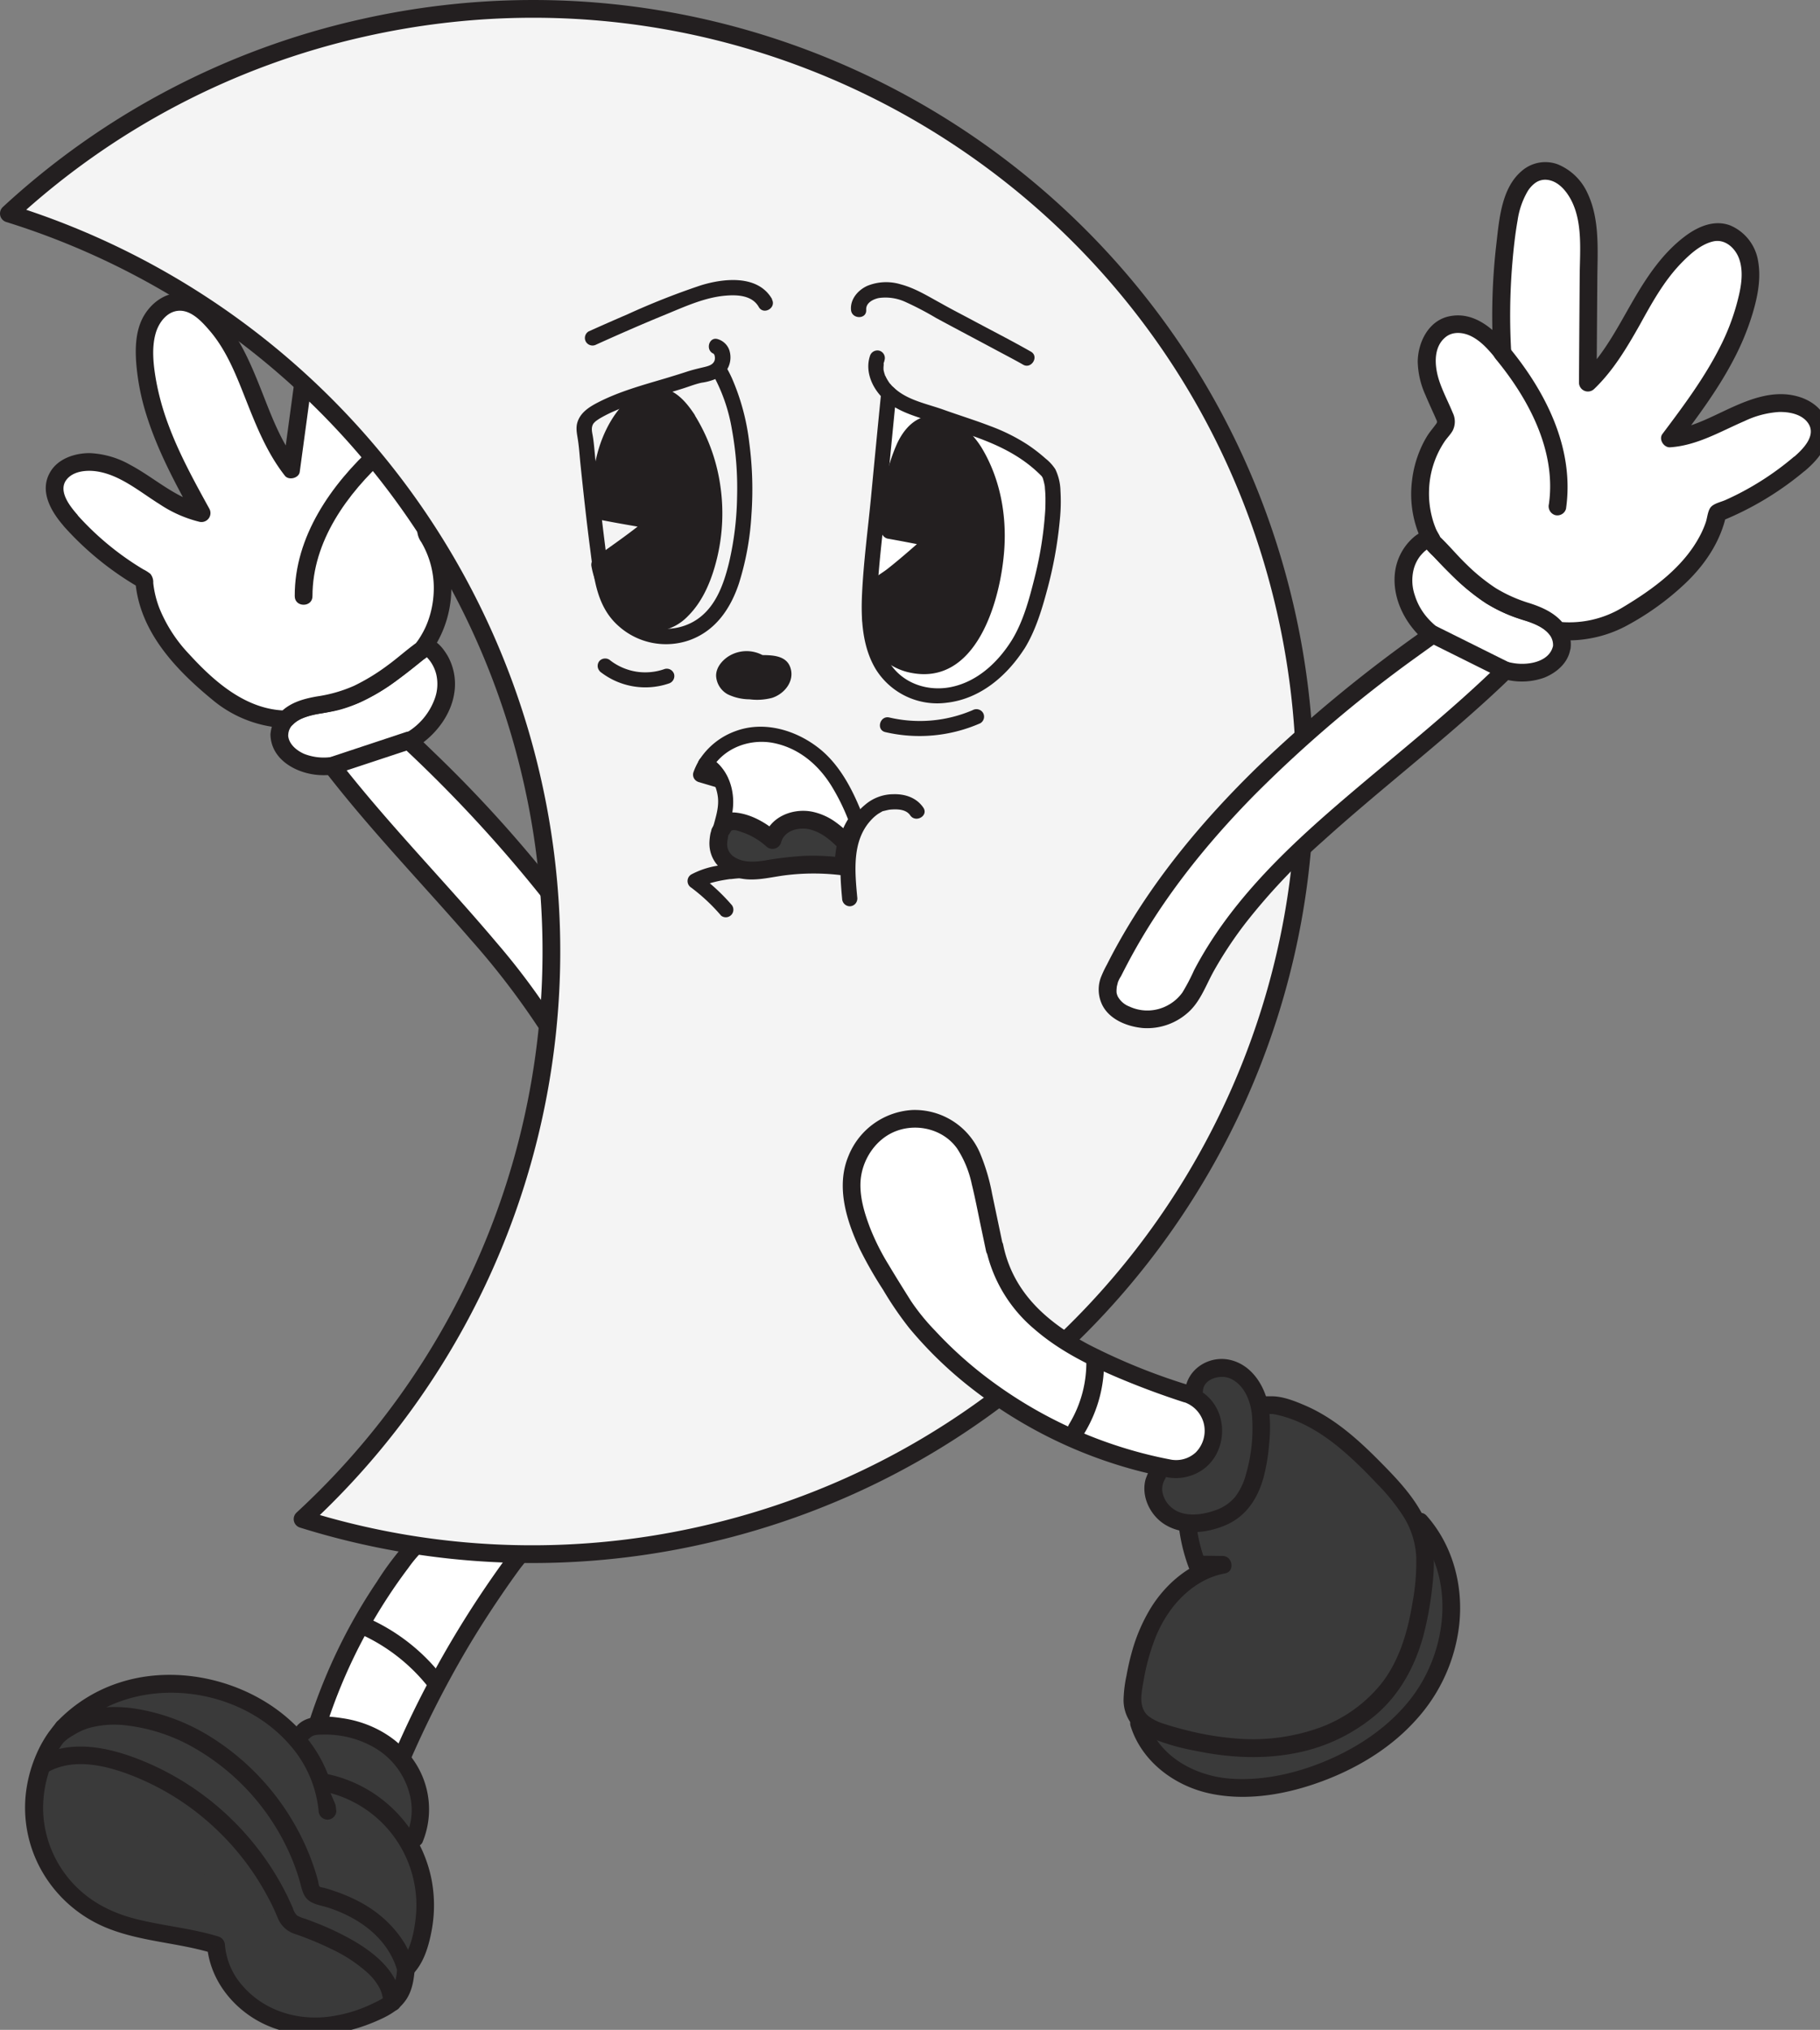 <svg id="Calque_1" data-name="Calque 1" xmlns="http://www.w3.org/2000/svg" viewBox="0 0 512.96 572.01"><rect x="0" y="0" width="512.96" height="572.01" fill="#808080" stroke="none"/><defs><style>.cls-1{fill:#fff;}.cls-2{fill:#231f20;}.cls-3{fill:#3a3a3a;}.cls-4{fill:#f4f4f4;stroke:#231f20;stroke-linejoin:round;stroke-width:5px;}</style></defs><title>vecteur_fleche</title><path class="cls-1" d="M113.12,495.6A279.9,279.9,0,0,1,146.47,438v-9.65l-17.54-4.94-13.11,13.47a152.36,152.36,0,0,0-26.44,49.35"/><path class="cls-2" d="M115.28,496.86a291.31,291.31,0,0,1,16.35-32.2c3.07-5.19,6.33-10.27,9.73-15.25q2.5-3.68,5.12-7.26c.87-1.21,2.39-2.66,2.49-4.19,0-.3,0-.61,0-.91v-8.74a2.56,2.56,0,0,0-1.84-2.41L129.6,421a2.5,2.5,0,0,0-2.43.64L115,434.16a83,83,0,0,0-8.8,11.61,153.35,153.35,0,0,0-10.3,17.72,159.13,159.13,0,0,0-8.89,22c-1,3.07,3.85,4.39,4.83,1.33a150.43,150.43,0,0,1,17.47-36.75q2.74-4.2,5.77-8.21a37.82,37.82,0,0,1,3.08-3.82l6.64-6.83,5.95-6.11-2.43.64,17.53,4.94L144,428.31V438l.34-1.26a286.86,286.86,0,0,0-27,43.9Q114,487.4,111,494.34a2.58,2.58,0,0,0,.9,3.42,2.53,2.53,0,0,0,3.42-.9Z"/><path class="cls-1" d="M78.73,207.1a7.83,7.83,0,0,0,3,5.76c5.2,4.39,13,3.43,19.43,1.24,8-2.7,18.66-4.26,23.43-15.78a13.88,13.88,0,0,0-.86-12.72,13,13,0,0,0-1.55-2,2.83,2.83,0,0,0-1.79-1.08A2.35,2.35,0,0,0,119,183h0a8.33,8.33,0,0,0-.67.5c-7.48,6.06-15.28,12.4-24.68,14.45-3.11.69-6.36.89-9.31,2.12a10.78,10.78,0,0,0-3.75,2.62A6.64,6.64,0,0,0,78.73,207.1Z"/><path class="cls-2" d="M76.23,207.1c.23,7.06,7.36,10.88,13.64,11.3,5.55.38,10.73-1.54,15.93-3.12,4.55-1.38,9.22-2.9,13.08-5.75,4.53-3.34,8.21-8.39,9.12-14a16.25,16.25,0,0,0-1.88-10.8c-1-1.63-2.3-3.47-4.08-4.26-1.59-.72-5.11-.35-5.43,1.9l1.15-1.5c-3.45,2.42-6.56,5.3-10,7.71A46.1,46.1,0,0,1,97,194.38c-4.18,1.5-8.73,1.54-12.87,3.1s-7.71,5-7.89,9.62c-.11,3.22,4.89,3.21,5,0,.15-3.92,5.09-5.26,8.16-5.85,2.19-.42,4.4-.7,6.56-1.3a39.58,39.58,0,0,0,5.66-2.08A57.21,57.21,0,0,0,112,191.63c1.65-1.21,3.26-2.46,4.86-3.73l2.3-1.85c.77-.62,2.14-1.34,2.29-2.41l-1.15,1.5c1-.56-.3.14-.17-.12,0,0,.54.58.33.35a12.4,12.4,0,0,1,.92,1.14,10.82,10.82,0,0,1,1.56,3.44,12,12,0,0,1-.43,7,18.28,18.28,0,0,1-7.4,9.18A39.18,39.18,0,0,1,105,210.29c-4,1.21-7.94,2.79-12.11,3.1a15.17,15.17,0,0,1-7.1-.92c-2.17-.93-4.5-2.83-4.58-5.37C81.13,203.89,76.13,203.87,76.23,207.1Z"/><path class="cls-1" d="M19.82,146.6a82.53,82.53,0,0,0,20.81,16.89c.9,13.36,10.86,23.66,21.24,32.12a31.41,31.41,0,0,0,18.74,7.07,10.78,10.78,0,0,1,3.75-2.62c3-1.23,6.2-1.43,9.31-2.12,9.4-2.05,17.2-8.39,24.68-14.45a8.33,8.33,0,0,1,.67-.5h0c6.86-8.7,7.67-22,1.89-31.49a4.5,4.5,0,0,1-.88-2.12,4.06,4.06,0,0,1,.75-2.11c2.42-4.09,5.44-7.95,6.71-12.54s.23-10.3-3.91-12.65a10.19,10.19,0,0,0-8.67-.17,26,26,0,0,0-7.37,5.06l-.4.36A175.59,175.59,0,0,0,110.65,90c-.11-6.09-1.79-13.7-7.74-15-2.91-.63-6,.64-8.23,2.59-5.55,4.78-6.88,12.71-7.87,20L82.1,132.3c-10.33-13-11.56-32.17-23.72-43.52-2-1.89-4.48-3.56-7.25-3.72-3.64-.2-7,2.41-8.67,5.68s-1.84,7.07-1.62,10.72c.94,15.45,8.57,29.59,16,43.15-11.88-2.4-20.72-15.16-32.82-14.38-3.41.21-7,1.89-8.24,5.09C14.33,139.25,17,143.46,19.82,146.6Z"/><path class="cls-2" d="M18.05,148.37a86.15,86.15,0,0,0,21.31,17.27l-1.23-2.15c1,14.21,11.15,25,21.66,33.64a34.19,34.19,0,0,0,20,8,3.57,3.57,0,0,0,3-1.16,8.35,8.35,0,0,1,2.06-1.43,19.45,19.45,0,0,1,5.42-1.48A47.31,47.31,0,0,0,101.23,198a57.29,57.29,0,0,0,10.58-6.28c1.71-1.25,3.38-2.55,5-3.86l2.3-1.85c.76-.61,2.14-1.36,2.29-2.41l-.64,1.11a31.21,31.21,0,0,0,3-33.25c-.44-.83-1.49-1.74-1.05-2.65.76-1.52,1.82-2.94,2.73-4.38a34,34,0,0,0,4.43-9.08c1.46-5.33.31-11.87-4.5-15.13-3.11-2.1-7.33-2.17-10.78-.92s-6.48,3.7-9.24,6.21l4.17,2.43A180.86,180.86,0,0,0,113,100.54a101.08,101.08,0,0,0,.07-12.67,24.13,24.13,0,0,0-2.6-9.87,10.64,10.64,0,0,0-8.34-5.66c-4.12-.36-8.13,2-10.77,5-5.25,6-6.21,14.16-7.24,21.73l-4.41,32.56,4.18-1.1c-4.73-6-7.41-13.39-10.19-20.43-2.91-7.34-6-14.75-11.27-20.75C59.58,86.12,56,83,51.53,82.6s-8.41,2.34-10.69,5.92c-2.57,4-2.8,9.19-2.44,13.83a65.8,65.8,0,0,0,2.72,14.11c3.17,10.36,8.39,20,13.59,29.41l2.83-3.67c-7.86-1.66-13.87-7.49-20.78-11.17a25.19,25.19,0,0,0-11.52-3.34c-4.23,0-9,1.59-11.16,5.46-3.06,5.37.4,11.15,4,15.22a2.53,2.53,0,0,0,3.54,0,2.55,2.55,0,0,0,0-3.54c-2-2.31-5.25-6.47-2.93-9.58,1.85-2.48,5.59-2.83,8.41-2.44,6.66.92,12.28,5.78,17.84,9.24a35.38,35.38,0,0,0,11.3,5A2.53,2.53,0,0,0,59,143.35c-4.29-7.79-8.61-15.64-11.67-24a72.34,72.34,0,0,1-3.42-12.59c-.69-4.1-1.19-8.65-.07-12.71.82-3,3.13-6.28,6.54-6.48,3.56-.21,6.58,3.13,8.7,5.6,4.57,5.31,7.27,12,9.81,18.44,3.11,7.86,6.15,15.76,11.41,22.46,1.1,1.39,3.94.68,4.18-1.1q1.81-13.35,3.62-26.69c.54-4,1-8,1.67-12a35.51,35.51,0,0,1,2.7-9.66c1.35-2.78,3.39-5.54,6.33-6.77a5.17,5.17,0,0,1,6.66,1.65,15.66,15.66,0,0,1,2.5,7.71,84.3,84.3,0,0,1,.08,11.24,172.55,172.55,0,0,1-3.34,28.2,2.53,2.53,0,0,0,4.18,2.44,24.88,24.88,0,0,1,6.66-4.78c2.26-1,5.22-1.27,7.3.27,3.56,2.63,2.95,8.14,1.44,11.71a56,56,0,0,1-4.56,7.86,15.25,15.25,0,0,0-2,3.82,6,6,0,0,0,1,4.78A25.45,25.45,0,0,1,122.23,167a27.08,27.08,0,0,1-1.59,8,22.47,22.47,0,0,1-1.74,3.72,20.64,20.64,0,0,1-1.17,1.85c-.37.54-1,1.14-1.12,1.79l1.15-1.5c-3,2.1-5.69,4.59-8.65,6.73a57.77,57.77,0,0,1-9.28,5.65,39.72,39.72,0,0,1-10.42,3c-3.92.68-7.75,1.74-10.57,4.72l1.77-.73c-11.19-.18-20.14-8.06-27.3-15.89A41.23,41.23,0,0,1,45,171.58a28,28,0,0,1-1.81-7.31,3.69,3.69,0,0,0-.8-2.55,10.41,10.41,0,0,0-2-1.27c-1.3-.78-2.59-1.6-3.84-2.45a80.52,80.52,0,0,1-15-13.17C19.44,142.43,15.91,146,18.05,148.37Z"/><path class="cls-1" d="M93.59,215.83l21.61-7.17c31.59,29.86,63.42,67.4,76.45,108.87,0,0,2.33,7.32-6.38,9.53l-.26.07A14.65,14.65,0,0,1,167.56,317c-5.19-17.23-15.49-32.85-27-46.83-13.86-16.8-33.67-37.07-46.94-54.33"/><path class="cls-2" d="M94.26,218.24,113.13,212l2.73-.91-2.43-.64a392.37,392.37,0,0,1,41.39,45.06C167.21,271.55,178.19,289,185.63,308a75.79,75.79,0,0,1,3.71,10.61c0,.13,0,.28.08.41.09.32,0-.67,0-.06s0,1,0,1.47c0,.34.09-.49,0-.14,0,.15,0,.3-.08.45s-.14.49-.21.74c-.14.43,0,.05,0,0a2.64,2.64,0,0,1-.18.38c-.07.12-.62.92-.35.6a7.16,7.16,0,0,1-4,2.26,11.68,11.68,0,0,1-5.45.15,12.49,12.49,0,0,1-8.53-6.77,63.92,63.92,0,0,1-2.21-6.42q-1.36-3.76-3-7.42a121.55,121.55,0,0,0-7.16-13.66,196.19,196.19,0,0,0-18.32-25c-13.08-15.5-27.23-30.07-40.05-45.8-1.4-1.72-2.78-3.44-4.13-5.2a2.58,2.58,0,0,0-3.42-.89,2.51,2.51,0,0,0-.9,3.42c12.81,16.63,27.45,31.73,41.18,47.58a219.34,219.34,0,0,1,19,24.68,129.8,129.8,0,0,1,7.94,14,119.73,119.73,0,0,1,5.7,14.63c2.95,8.92,12.72,14.23,21.76,11.16,3.41-1.16,6.45-3.62,7.19-7.3a11.38,11.38,0,0,0-.39-5.79c-6.43-20.09-16.92-38.72-29.22-55.78A368.88,368.88,0,0,0,122.4,212.1c-1.8-1.75-3.61-3.48-5.43-5.21a2.53,2.53,0,0,0-2.44-.64l-18.87,6.26-2.73.91c-3,1-1.74,5.83,1.33,4.82Z"/><path class="cls-2" d="M88.07,168c0-15.53,9.82-28.91,20.84-38.94,2.39-2.17-1.16-5.7-3.53-3.54C93.37,136.48,83,151.19,83.07,168c0,3.22,5,3.23,5,0Z"/><path class="cls-1" d="M440.19,182.37a7.81,7.81,0,0,1-3.8,5.28c-5.76,3.61-13.35,1.56-19.41-1.51-7.55-3.81-17.87-6.85-21-18.93a13.88,13.88,0,0,1,2.65-12.47,13.1,13.1,0,0,1,1.81-1.76,2.86,2.86,0,0,1,1.93-.81,2.32,2.32,0,0,1,1.31.64h0a6.57,6.57,0,0,1,.59.59c6.55,7.05,13.38,14.43,22.4,17.79,3,1.12,6.17,1.78,8.91,3.41a10.74,10.74,0,0,1,3.35,3.12A6.64,6.64,0,0,1,440.19,182.37Z"/><path class="cls-2" d="M437.78,181.71c-.82,4.74-6.82,5.78-10.79,5.22-4.39-.62-8.24-2.75-12.2-4.59-6.94-3.24-13.66-6.87-16.06-14.68a12.84,12.84,0,0,1-.22-7.49,10.5,10.5,0,0,1,1.66-3.35,12.78,12.78,0,0,1,1.42-1.52,5,5,0,0,0,.58-.48c.2-.38.15.06-.23-.24l-.73-1.77c0,1.31,1.07,2.11,1.88,3l2,2.12c1.43,1.51,2.88,3,4.37,4.46a60.48,60.48,0,0,0,9.44,7.68A48.44,48.44,0,0,0,430.16,175c3.36,1.11,8,3.11,7.53,7.38a2.51,2.51,0,0,0,2.5,2.5,2.56,2.56,0,0,0,2.5-2.5c.47-4.62-3.05-8.61-7-10.53s-8.08-2.62-11.86-4.66a47.25,47.25,0,0,1-9.68-7.19c-3-2.84-5.68-6.09-8.71-8.93l.74,1.76c0-2-2.39-3.22-4.16-3.14s-3.38,1.41-4.6,2.67a15.62,15.62,0,0,0-4.17,8.38c-.91,5.94,1.32,11.94,5.07,16.52,3,3.73,7.31,6.24,11.6,8.31,4.75,2.3,9.57,5,14.79,6a18.75,18.75,0,0,0,10.57-.62c3.43-1.39,6.63-4.11,7.29-7.93a2.58,2.58,0,0,0-1.75-3.08A2.52,2.52,0,0,0,437.78,181.71Z"/><path class="cls-1" d="M507.05,130.79a82.63,82.63,0,0,1-23,13.78c-2.78,13.1-14.09,21.89-25.56,28.81A31.41,31.41,0,0,1,439,177.73a10.74,10.74,0,0,0-3.35-3.12c-2.74-1.63-5.93-2.29-8.91-3.41-9-3.36-15.85-10.74-22.4-17.79a6.57,6.57,0,0,0-.59-.59h0c-5.56-9.58-4.48-22.91,2.57-31.44a4.52,4.52,0,0,0,1.17-2,4,4,0,0,0-.44-2.19c-1.82-4.39-4.27-8.64-4.88-13.36s1.23-10.23,5.66-12a10.18,10.18,0,0,1,8.61,1A25.93,25.93,0,0,1,423,99l.34.41a175.42,175.42,0,0,1,1.8-37.48c1-6,3.7-13.31,9.78-13.75,3-.21,5.82,1.48,7.78,3.73,4.82,5.51,5,13.55,5,20.88l-.24,35.08c12.07-11.44,16-30.21,29.62-39.73,2.27-1.59,4.94-2.9,7.7-2.66,3.64.31,6.62,3.37,7.79,6.84s.82,7.26.09,10.84c-3.11,15.17-12.66,28.09-22,40.46,12.1-.7,22.65-12.08,34.52-9.61,3.35.69,6.71,2.87,7.44,6.21C513.52,124.29,510.26,128.07,507.05,130.79Z"/><path class="cls-2" d="M505.28,129a81,81,0,0,1-15,10c-1.31.67-2.63,1.31-4,1.92s-3.59,1-4.35,2.35c-.64,1.09-.75,2.67-1.15,3.88a26.09,26.09,0,0,1-1.48,3.49c-4.66,9.11-13.45,15.43-22,20.55a29,29,0,0,1-18.28,4l2.16,1.24c-2.48-3.49-6.07-5.14-10-6.43a40.77,40.77,0,0,1-9.68-4.31,53.61,53.61,0,0,1-8.12-6.6c-2.7-2.59-5.08-5.52-7.81-8.07l.74,1.76c0-1.19-1-2.46-1.51-3.54a23.42,23.42,0,0,1-1.2-3.54,26.23,26.23,0,0,1-.83-7.38,26,26,0,0,1,4.45-14c.7-1,1.64-1.92,2.23-3a5.64,5.64,0,0,0,0-5c-1.16-2.82-2.59-5.54-3.61-8.42-1.44-4-2.21-9.86,1.63-12.93,2-1.61,4.85-1.35,7.06-.28,2.93,1.41,5.11,4,7.14,6.45,1.37,1.66,4.39.32,4.27-1.77a176.86,176.86,0,0,1,.3-25.11c.34-4.07.78-8.15,1.49-12.17a22.81,22.81,0,0,1,2.72-8,8.42,8.42,0,0,1,2.23-2.52,4.76,4.76,0,0,1,3.3-.9c3.17.29,5.52,3.15,6.88,5.78,3.27,6.34,2.42,14.39,2.37,21.27q-.11,15.08-.2,30.14a2.52,2.52,0,0,0,4.26,1.77c5.36-5.12,9.18-11.55,12.83-18C465.51,85.49,469,79.09,474,74c2.41-2.46,5.48-5.25,9-6,3.25-.65,6,1.87,7.11,4.76,1.54,4.14.47,8.9-.65,13a63.21,63.21,0,0,1-4.62,11.9c-4.44,8.82-10.38,16.77-16.29,24.63-1.13,1.5.39,3.88,2.16,3.76,7.6-.5,14.13-4.44,21-7.4a26.38,26.38,0,0,1,9.67-2.55c2.93-.07,6.58.61,8.3,3.25,2.34,3.59-1.82,7.5-4.31,9.64a2.51,2.51,0,0,0,0,3.53,2.54,2.54,0,0,0,3.53,0c3.33-2.85,6.83-6.89,6.42-11.6s-4.11-7.86-8.36-9.12c-8.27-2.47-16.42,1.87-23.7,5.28-3.95,1.85-8.11,3.68-12.52,4l2.16,3.77c5.61-7.47,11.24-15,15.6-23.31a73.24,73.24,0,0,0,5.46-13.18c1.41-4.74,2.44-9.83,1.56-14.76a13.17,13.17,0,0,0-7.69-10c-4.44-1.8-9.07.14-12.7,2.82-6.38,4.73-10.81,11.33-14.76,18.12-4.35,7.49-8.3,15.42-14.64,21.49l4.27,1.76q.09-14.57.2-29.15c.05-8,.77-16.8-2.8-24.28A15.8,15.8,0,0,0,439,46.29a10.12,10.12,0,0,0-10.23,2c-5.56,4.79-6.22,13.48-7,20.24a175.29,175.29,0,0,0-.88,30.9l4.26-1.76c-4.14-5-9.76-10.05-16.8-8.51-5.74,1.26-8.69,7.27-8.77,12.73a24.11,24.11,0,0,0,2.19,9.47c.66,1.58,1.37,3.14,2.07,4.7.28.62.57,1.23.83,1.86s.53.91.16,1.44c-.82,1.18-1.79,2.24-2.56,3.47a28,28,0,0,0-2.11,4.16,31.36,31.36,0,0,0-2.19,8.47,30.42,30.42,0,0,0,3.65,18.67l-.34-1.27c0,1.7,2.19,3.32,3.29,4.49,1.29,1.37,2.58,2.73,3.9,4a69.87,69.87,0,0,0,8.45,7.31,39.1,39.1,0,0,0,9.79,5.18c3.31,1.17,7.15,1.83,9.64,4.52.86.94,1.3,1.7,2.68,1.87a26.94,26.94,0,0,0,2.84.22,32.45,32.45,0,0,0,5.65-.44,34.47,34.47,0,0,0,10.72-3.57A76.86,76.86,0,0,0,475,164.39c5.49-5.21,9.87-11.68,11.51-19.15L484.73,147a87.45,87.45,0,0,0,24.08-14.43,2.5,2.5,0,0,0,0-3.53A2.53,2.53,0,0,0,505.28,129Z"/><path class="cls-3" d="M98.59,491.08a16.09,16.09,0,0,0-5.94-3.46,6.41,6.41,0,0,0-6.38,1.59c-1.15,1.32-1.52,3.19-2.72,4.45a9.56,9.56,0,0,1-1.9,1.43,25.06,25.06,0,0,0-8.68,9,15.55,15.55,0,0,0-1.26,12.23c1.39,3.95,4.58,6.95,7.69,9.75,6.09,5.49,12.33,10.87,17.52,17.21,2.93,3.57,5.54,7.48,9.09,10.44,1.66,1.38,3.74,2.59,5.85,2.18,2.91-.57,4.35-3.79,5.27-6.6a35.64,35.64,0,0,0,2-9c.47-9.26-5.61-17.81-5.72-27.08,0-2.63.43-5.29,0-7.89a17.61,17.61,0,0,0-2.44-5.94,19.53,19.53,0,0,0-4.93-5.76,10.09,10.09,0,0,0-7.15-2.09"/><path class="cls-3" d="M400.33,428.87c10.86,12.12,11.16,31.46,3.1,45.6s-23.07,23.34-38.84,27.37c-8.28,2.11-17.13,2.94-25.35.54s-15.67-8.43-18.16-16.62"/><path class="cls-2" d="M398.56,430.64c11.88,13.41,9.58,34.46-.85,47.94-5.57,7.21-13.18,12.65-21.39,16.48-9,4.2-19.45,6.89-29.45,6.17S326.61,495,323.49,485.1c-.95-3.06-5.78-1.76-4.82,1.33,3.1,9.9,12.22,16.74,22.12,18.93,11.14,2.46,23.12.08,33.57-4.06,9.36-3.72,18.14-9.22,24.87-16.78a47.73,47.73,0,0,0,12.08-27c1.11-10.88-1.9-22.12-9.21-30.38-2.14-2.41-5.67,1.13-3.54,3.54Z"/><path class="cls-3" d="M335,431.62l1.09-8.34L349.72,396H359c12.06,2.11,21.77,10.88,30.23,19.74,5,5.19,9.91,10.85,11.66,17.81,1.16,4.61.82,9.46.24,14.18-1.13,9.33-3.27,18.82-8.61,26.56-6.65,9.65-17.83,15.61-29.39,17.55s-23.5.17-34.7-3.26c-3.26-1-6.77-2.39-8.34-5.42-1.24-2.38-1-5.24-.56-7.9,1.15-7.47,3.17-15,7.25-21.31s10.44-11.53,17.87-12.91l-7.26-.09a45.62,45.62,0,0,1-2.68-11.14"/><path class="cls-2" d="M337.47,431.62l1.09-8.34-.34,1.26,12-23.92,1.69-3.39-2.15,1.24H359c-.56,0,.37.1.57.15,7.6,1.62,14.2,6,19.95,11.09,3,2.64,5.81,5.47,8.55,8.37a56.64,56.64,0,0,1,7.44,9.2,23.65,23.65,0,0,1,3.65,11.39,62.59,62.59,0,0,1-1.06,13c-1.31,8-3.62,16.1-8.64,22.6A39.79,39.79,0,0,1,372,486.83a55.83,55.83,0,0,1-24.49,3,81.23,81.23,0,0,1-13.22-2.28c-2.1-.53-4.2-1.1-6.25-1.79a13.66,13.66,0,0,1-4.28-2.1c-3.07-2.47-2-6.81-1.42-10.18a60.67,60.67,0,0,1,3.39-12.18c2.83-6.91,7.7-13.12,14.57-16.35a21,21,0,0,1,5-1.57c2.83-.55,2.09-4.88-.66-4.91l-7.26-.09,2.41,1.83a45,45,0,0,1-2.59-10.47,2.58,2.58,0,0,0-2.5-2.5,2.51,2.51,0,0,0-2.5,2.5,49.91,49.91,0,0,0,2.77,11.8,2.6,2.6,0,0,0,2.41,1.84l7.26.09L344,438.6c-8.2,1.6-15.08,7.3-19.48,14.24A48.59,48.59,0,0,0,319,465.58c-.62,2.18-1.1,4.39-1.5,6.61a36.33,36.33,0,0,0-.83,6.88,11.14,11.14,0,0,0,6.82,10.28,60.67,60.67,0,0,0,13.35,4c9.47,2,19.31,2.53,28.83.56a49.43,49.43,0,0,0,22.18-10.73c6.67-5.74,10.9-13.52,13.24-21.93a92.22,92.22,0,0,0,2.5-13.3c.61-5,.93-10.12-.31-15.06-2.15-8.58-8.69-15.31-14.74-21.41S375.89,399.56,368,396.13c-2.94-1.27-6.36-2.66-9.61-2.66h-8.65a2.47,2.47,0,0,0-2.16,1.24l-6.94,13.87L336,417.91a28,28,0,0,0-2.3,4.7,35.5,35.5,0,0,0-.62,4.71l-.56,4.3a2.51,2.51,0,0,0,2.5,2.5,2.57,2.57,0,0,0,2.5-2.5Z"/><path class="cls-4" d="M102.29,7.86A216.63,216.63,0,0,0,2.5,60.17,217.59,217.59,0,0,1,150.08,220.23a217.57,217.57,0,0,1-64.8,207.85,216.77,216.77,0,0,0,112.59,4.53c117.29-26.4,191-142.87,164.58-260.17S219.58-18.53,102.29,7.86Z"/><path class="cls-1" d="M241.37,231.16a19.76,19.76,0,0,0-2.91,6.42c-3.11-3.15-5.86-5.53-10.18-6.45a10.29,10.29,0,0,0-6.87,1,7.2,7.2,0,0,0-3.46,3.76l-1.35-.11a22,22,0,0,0-8.24-4.09,4.57,4.57,0,0,0-3.26.08c-1,.53-1.12,1.16-2.3,2.84.49-2.19,1.31-4.42,1.61-6.61a14.81,14.81,0,0,0-1.33-8.18,10.78,10.78,0,0,0-1.94-2.8,8.37,8.37,0,0,0-2.26-1.68,18.16,18.16,0,0,1,13.47-8.26c6.48-.67,13,1.93,18,6.19S239.07,225.07,241.37,231.16Z"/><path class="cls-2" d="M239.52,230.08a22.65,22.65,0,0,0-3.13,6.94l3.58-1c-3.23-3.26-6.87-6.27-11.53-7.08-5.11-.88-10.55,1.39-12.56,6.33l2.07-1.58-1.35-.11,1.51.63a23.8,23.8,0,0,0-9.59-4.74,6.21,6.21,0,0,0-4.9.65,11.62,11.62,0,0,0-2.67,3.35l3.91,1.65c.48-2.06,1.19-4.07,1.54-6.17a17.15,17.15,0,0,0,0-5.85c-.65-3.92-2.83-7.75-6.41-9.66l.77,2.93c3.59-5.74,10.7-8.26,17.22-7,7.06,1.4,12.56,6,16.3,12a59.06,59.06,0,0,1,5.05,10.32,2.2,2.2,0,0,0,2.64,1.5,2.16,2.16,0,0,0,1.49-2.63c-2.73-7.18-6.43-14.77-12.56-19.64-6.5-5.16-15.5-7.87-23.54-4.91a20.27,20.27,0,0,0-10.3,8.2,2.16,2.16,0,0,0,.77,2.93c2.73,1.47,4.13,4.47,4.5,7.46.39,3.27-.84,6.27-1.57,9.4a2.16,2.16,0,0,0,3.92,1.65c.39-.58.73-1.2,1.15-1.75-.12.15.22-.25.25-.27-.21.14.32-.1.39-.11,1.3-.23,3.25.71,4.41,1.22a21.25,21.25,0,0,1,4.23,2.51A5,5,0,0,0,218,238a2.19,2.19,0,0,0,2.06-1.58c1.34-3.29,5.87-3.83,8.84-3,3.27.95,5.75,3.24,8.09,5.61a2.16,2.16,0,0,0,3.58-.95,18.81,18.81,0,0,1,2.7-5.9C244.78,230,241.07,227.82,239.52,230.08Z"/><path class="cls-1" d="M203.08,219.81l-5.54-1.64a15.07,15.07,0,0,1,1.34-2.84,8.37,8.37,0,0,1,2.26,1.68A10.78,10.78,0,0,1,203.08,219.81Z"/><path class="cls-2" d="M203.65,217.75l-4.84-1.43-.7-.21,1.49,2.63c.1-.29.21-.57.33-.85l-.21.51a13.17,13.17,0,0,1,1-2l-2.93.76a8.13,8.13,0,0,1,1.28.81l-.43-.33a9.94,9.94,0,0,1,1.71,1.72L200,219a12.15,12.15,0,0,1,1.2,2,2.14,2.14,0,0,0,1.28,1,2.17,2.17,0,0,0,1.65-.22,2.2,2.2,0,0,0,.77-2.93,11.72,11.72,0,0,0-5-5.24,2.18,2.18,0,0,0-2.93.76,18,18,0,0,0-1.56,3.36,2.13,2.13,0,0,0,.22,1.65,2.25,2.25,0,0,0,1.28,1l4.83,1.43.71.21a2.15,2.15,0,0,0,2.63-1.5A2.18,2.18,0,0,0,203.65,217.75Z"/><path class="cls-2" d="M241.65,253.24c-.71-7.63-1.64-16.4,4-22.3a11.24,11.24,0,0,1,1.89-1.62c.35-.22.7-.41,1.05-.62,1-.59-.36,0,.19-.1.77-.17,1.62-.41,2.11-.45,1.9-.17,4.44-.16,5.64,1.6,1.54,2.26,5.26.12,3.7-2.17-1.92-2.81-5.14-3.87-8.44-3.77a12.29,12.29,0,0,0-8,3c-7.83,6.48-7.3,17.22-6.44,26.43a2.2,2.2,0,0,0,2.14,2.15,2.16,2.16,0,0,0,2.14-2.15Z"/><path class="cls-1" d="M198.88,215.33a8.37,8.37,0,0,1,2.26,1.68Z"/><path class="cls-2" d="M197.8,217.18a8.13,8.13,0,0,1,1.28.81l-.43-.33a8.86,8.86,0,0,1,1,.87l2.6-3.36-2-1.48-.28-.2a1.55,1.55,0,0,0-.8-.26,1.95,1.95,0,0,0-1.58.42,1.59,1.59,0,0,0-.55.6,2.17,2.17,0,0,0-.22,1.65l.22.52a2.08,2.08,0,0,0,.77.76l2,1.48.28.2a1.61,1.61,0,0,0,.79.26,1.68,1.68,0,0,0,.86,0l.51-.22a1.59,1.59,0,0,0,.6-.55,1.06,1.06,0,0,0,.27-.47,1.59,1.59,0,0,0,.19-.83l-.08-.56a2.07,2.07,0,0,0-.55-.95,12.6,12.6,0,0,0-1.47-1.25,7.32,7.32,0,0,0-1.22-.76,1.55,1.55,0,0,0-.8-.26,1.95,1.95,0,0,0-1.58.42,1.59,1.59,0,0,0-.55.6,2.17,2.17,0,0,0-.22,1.65A2.13,2.13,0,0,0,197.8,217.18Z"/><path class="cls-3" d="M238.46,237.59l-.5,2.55-.35,4.06a64,64,0,0,0-18.29.19c-3,.46-6,1.14-9,.83s-6.08-1.8-7.32-4.54a9.3,9.3,0,0,1-.23-6.06v0c1.18-1.68,1.33-2.31,2.3-2.84a4.57,4.57,0,0,1,3.26-.08,22,22,0,0,1,8.24,4.09c.38.3.74.61,1.1.93a5.56,5.56,0,0,1,.25-.82,7.2,7.2,0,0,1,3.46-3.76,10.29,10.29,0,0,1,6.87-1c4.32.92,7.07,3.3,10.18,6.45Z"/><path class="cls-2" d="M236.05,236.93a68.49,68.49,0,0,0-.94,7.27l2.5-2.5a66.35,66.35,0,0,0-11.09-.51,97.83,97.83,0,0,0-10.93,1.29c-2.81.44-5.92.67-8.45-.86a4.42,4.42,0,0,1-2-2.43c-.52-1.62.17-3,.17-4.59l-.35,1.27c.35-.51.69-1,1-1.53a1.78,1.78,0,0,1,.12-.18c.1-.16.41-.26.07-.11.88-.38,2.09.17,3,.46a19.72,19.72,0,0,1,6.82,4,2.53,2.53,0,0,0,4.18-1.1c.91-3.48,5.17-4.46,8.27-3.64,3.38.9,5.9,3.2,8.31,5.62l-.73-1.77h0c0,3.22,5,3.23,5,0,0-1.45-1.43-2.5-2.41-3.41a30.14,30.14,0,0,0-2.89-2.4,17.34,17.34,0,0,0-6.72-3.06c-5.56-1.14-12.11,1.47-13.65,7.32l4.17-1.1c-3.37-3-7.78-5.61-12.35-6a5.63,5.63,0,0,0-5.17,2.44,12.2,12.2,0,0,0-1.43,2.25c0,.11-.32,1.33-.22.87s-.09.36-.09.34a16.48,16.48,0,0,0-.28,2.21c-.27,4.76,2.76,8.43,7.1,10,4.53,1.62,9.33.24,13.92-.38a64.15,64.15,0,0,1,16.67,0c1.42.19,2.39-1.3,2.5-2.5s.22-2.42.32-3.64c0-.76.15.06-.05.21.1-.07.11-.54.13-.67l.36-1.84a2.58,2.58,0,0,0-1.75-3.08A2.53,2.53,0,0,0,236.05,236.93Z"/><path class="cls-1" d="M218,235.88a5.56,5.56,0,0,0-.25.82c-.36-.32-.72-.63-1.1-.93Z"/><path class="cls-2" d="M215.88,235.32a5.56,5.56,0,0,0-.25.82l3.58-.95c-.36-.32-.72-.63-1.1-.93l-1.51,3.66,1.18.09.17,0a1.55,1.55,0,0,0,.82-.19,1.58,1.58,0,0,0,.69-.44,2.45,2.45,0,0,0,.63-1.52l-.08-.56a2.07,2.07,0,0,0-.55-.95L219,234a2.1,2.1,0,0,0-1.08-.3l-1.18-.09-.17,0-.57.08-.51.22-.44.33a1.58,1.58,0,0,0-.44.69,1,1,0,0,0-.15.54,1.1,1.1,0,0,0,0,.57,1,1,0,0,0,.15.54,1.7,1.7,0,0,0,.44.69c.38.3.74.61,1.1.93a2.17,2.17,0,0,0,.95.55,2.13,2.13,0,0,0,2.08-.55,2.07,2.07,0,0,0,.55-.95,6,6,0,0,1,.25-.82,1.64,1.64,0,0,0,0-.85,1.67,1.67,0,0,0-.25-.8,2.46,2.46,0,0,0-1.28-1l-.57-.08a2,2,0,0,0-1.08.3l-.44.33A2.17,2.17,0,0,0,215.88,235.32Z"/><path class="cls-2" d="M214.35,186.75a7.41,7.41,0,0,0-9.17,1.06A4.22,4.22,0,0,0,204,190a4,4,0,0,0,2.29,3.9,11.62,11.62,0,0,0,4.68,1,14.57,14.57,0,0,0,6.48-.45c2-.79,3.76-2.84,3.42-5s-1.63-2.7-6.53-2.7"/><path class="cls-2" d="M215.43,184.9a9.6,9.6,0,0,0-10.27.16c-1.79,1.23-3.35,3.13-3.33,5.41a6.31,6.31,0,0,0,3.28,5.19,14.36,14.36,0,0,0,6.16,1.41,16.51,16.51,0,0,0,6.34-.41c3.51-1.13,6.45-4.76,5.14-8.57-1.2-3.5-5.32-3.48-8.4-3.49-2.75,0-2.76,4.28,0,4.29.68,0,1.36,0,2,0l.8,0,.4.05c-.44-.06,0,0,.07,0s.38.07.56.12.55.25.15,0a3.5,3.5,0,0,0,.42.24c-.29-.09-.3-.27,0,0-.28-.31-.13-.27,0,0-.11-.32-.11-.36,0,0a3.77,3.77,0,0,1,.1.43c-.07-.41,0,.38,0,.29a3.08,3.08,0,0,1-1.74,2.12,8.34,8.34,0,0,1-3.82.61,23.82,23.82,0,0,1-4.22-.37,3.63,3.63,0,0,1-2.75-1.6.93.93,0,0,1,0-.93,3.61,3.61,0,0,1,1-1.15c-.06.06-.26.18.12-.09l.39-.25c.13-.08.27-.15.41-.22a1,1,0,0,1,.23-.11,6.78,6.78,0,0,1,1-.3c.15,0,.3-.07.46-.09-.23,0,0,0,.12,0a5.07,5.07,0,0,1,3.34.8c2.34,1.48,4.49-2.22,2.16-3.69Z"/><path class="cls-1" d="M202.8,234.6v0h0S202.8,234.61,202.8,234.6Z"/><path class="cls-2" d="M200.66,234.6v0l2.14-2.14h0l2.14,2.14h0l-.08.57h0l-.21.51h0l-.34.43h0l.33-.44.22-.51s.08-.56.08-.58a1.55,1.55,0,0,0-.19-.82,1.89,1.89,0,0,0-1.13-1.13,1.55,1.55,0,0,0-.82-.19l-.57.08a2.17,2.17,0,0,0-.95.55l-.33.43a2.09,2.09,0,0,0-.29,1.08h0l.07-.57h0l.22-.51h0l.34-.43h0l-.34.44-.22.51s-.07.56-.07.57a1.58,1.58,0,0,0,.18.83,1.7,1.7,0,0,0,.44.69l.44.33a2.14,2.14,0,0,0,1.08.3h0a1.55,1.55,0,0,0,.82-.19,1.58,1.58,0,0,0,.69-.44l.34-.43a2.2,2.2,0,0,0,.29-1.09v0a1.55,1.55,0,0,0-.19-.82,1.89,1.89,0,0,0-1.13-1.13,1.55,1.55,0,0,0-.82-.19l-.57.08a2.17,2.17,0,0,0-.95.55l-.33.43A2.09,2.09,0,0,0,200.66,234.6Z"/><path class="cls-1" d="M218,235.88a5.56,5.56,0,0,0-.25.82c-.36-.32-.72-.63-1.1-.93Z"/><path class="cls-2" d="M215.88,235.32a5.56,5.56,0,0,0-.25.82l3.58-.95c-.36-.32-.72-.63-1.1-.93l-1.51,3.66,1.18.09.17,0a1.55,1.55,0,0,0,.82-.19,1.58,1.58,0,0,0,.69-.44,2.45,2.45,0,0,0,.63-1.52l-.08-.56a2.07,2.07,0,0,0-.55-.95L219,234a2.1,2.1,0,0,0-1.08-.3l-1.18-.09-.17,0-.57.08-.51.22-.44.33a1.58,1.58,0,0,0-.44.69,1,1,0,0,0-.15.54,1.1,1.1,0,0,0,0,.57,1,1,0,0,0,.15.54,1.7,1.7,0,0,0,.44.69c.38.3.74.61,1.1.93a2.17,2.17,0,0,0,.95.55,2.13,2.13,0,0,0,2.08-.55,2.07,2.07,0,0,0,.55-.95,6,6,0,0,1,.25-.82,1.64,1.64,0,0,0,0-.85,1.67,1.67,0,0,0-.25-.8,2.46,2.46,0,0,0-1.28-1l-.57-.08a2,2,0,0,0-1.08.3l-.44.33A2.17,2.17,0,0,0,215.88,235.32Z"/><path class="cls-2" d="M244.14,87.32c-.15-1.95,1.9-3,3.57-3.34a13.49,13.49,0,0,1,7.55,1.14,86.68,86.68,0,0,1,8.59,4.5c5.83,3.15,11.7,6.24,17.54,9.37,2.34,1.25,4.7,2.48,7,3.79s4.56-2.33,2.16-3.69c-5.5-3.13-11.15-6-16.73-9-2.87-1.53-5.74-3-8.59-4.61-3.68-2-7.28-4.27-11.36-5.35a14.1,14.1,0,0,0-9.44.43c-2.61,1.19-4.81,3.73-4.58,6.74.2,2.73,4.48,2.75,4.28,0Z"/><path class="cls-2" d="M217.63,84.34c-3.94-7-13.65-5.93-20.13-3.92a209.08,209.08,0,0,0-20.59,8.13q-5.5,2.37-11,4.84a2.15,2.15,0,0,0-.77,2.93,2.18,2.18,0,0,0,2.93.77c6.3-2.85,12.64-5.63,19-8.24,5.49-2.24,11.32-5,17.29-5.52,3.38-.31,7.62-.14,9.49,3.17,1.36,2.4,5.06.25,3.7-2.16Z"/><path class="cls-1" d="M250.1,204.25A39.85,39.85,0,0,0,275.22,202"/><path class="cls-2" d="M249.53,206.31a42.59,42.59,0,0,0,26.77-2.5,2.15,2.15,0,0,0,.77-2.92,2.19,2.19,0,0,0-2.93-.77,37.81,37.81,0,0,1-23.47,2.07c-2.68-.63-3.82,3.5-1.14,4.12Z"/><path class="cls-1" d="M170.54,187.65a18.33,18.33,0,0,0,17.4,2.9"/><path class="cls-2" d="M169,189.16a20.57,20.57,0,0,0,19.47,3.46A2.2,2.2,0,0,0,190,190a2.16,2.16,0,0,0-2.63-1.49,16.2,16.2,0,0,1-15.31-2.36,2.21,2.21,0,0,0-3,0,2.15,2.15,0,0,0,0,3Z"/><path class="cls-1" d="M312.47,385.89a17.94,17.94,0,0,1-8.2,17.42"/><path class="cls-2" d="M310,385.89a16.17,16.17,0,0,1,.16,2.41c0,.38,0,.76,0,1.14l-.06.63c0,.27.05-.22,0,.22a19.07,19.07,0,0,1-.55,2.35q-.17.54-.36,1.08s-.25.63-.16.41-.19.41-.18.4a15.1,15.1,0,0,1-5.74,6.62,2.57,2.57,0,0,0-.9,3.43,2.53,2.53,0,0,0,3.42.89A20.45,20.45,0,0,0,315,385.89a2.58,2.58,0,0,0-2.5-2.5c-1.21,0-2.68,1.15-2.5,2.5Z"/><path class="cls-3" d="M336.56,391.75c.36-4.12,5-6.94,9.1-6.2s7.22,4.23,8.62,8.12,1.32,8.14,1,12.25a46.81,46.81,0,0,1-2.15,11.64,17.46,17.46,0,0,1-4.61,7.44,16.58,16.58,0,0,1-5.88,3.19c-4.3,1.43-9.29,1.62-13.13-.78s-5.84-7.93-3.38-11.73Z"/><path class="cls-2" d="M339.06,391.75c.38-3.33,5-4.46,7.67-3.29,4,1.77,5.82,6.47,6.15,10.56a46.56,46.56,0,0,1-1.73,16.52,18.19,18.19,0,0,1-3,6.25,12.59,12.59,0,0,1-5.77,3.86c-3.81,1.33-9,2-12.29-.91a7.46,7.46,0,0,1-2.49-4.44,5.32,5.32,0,0,1,.72-3.42c1.81-3.69,3.3-7.57,4.94-11.33L338.72,393a2.58,2.58,0,0,0-.9-3.42,2.51,2.51,0,0,0-3.42.9l-5.56,12.76-3.62,8.29a46.63,46.63,0,0,0-2.31,5.24c-1.42,4.94,1.35,10.49,5.68,13,5.15,3,11.63,2.26,16.89,0,5.75-2.47,9-7.49,10.63-13.36a53.09,53.09,0,0,0,1.59-9.54,43,43,0,0,0-.06-9.88c-.86-6-4.62-12.36-11-13.78-5.83-1.3-11.93,2.5-12.62,8.54a2.52,2.52,0,0,0,2.5,2.5A2.55,2.55,0,0,0,339.06,391.75Z"/><path class="cls-1" d="M334.27,392.67a10.91,10.91,0,0,1,7.66,9.27,13.75,13.75,0,0,1-.16,3.53,10.4,10.4,0,0,1-12.17,8.34c-28.32-5.28-55.77-21.11-73.43-43.72a29.12,29.12,0,0,1-2-2.84c-3.52-5.89-8.26-12.72-10.72-18.86-2.2-5.48-4.11-11.35-3.3-17.2a18.9,18.9,0,0,1,11.53-14.84A17.47,17.47,0,0,1,270,320.06c4.47,4.47,6,11,7.27,17.21l3.07,14.61v-.5c3.07,15.59,15.79,25.33,29.52,31.77A219.91,219.91,0,0,0,334.27,392.67Z"/><path class="cls-2" d="M333.61,395.08a8.57,8.57,0,0,1,5.64,5.93,8.67,8.67,0,0,1-2.19,8.24,8.15,8.15,0,0,1-7.38,2c-3.58-.68-7.14-1.54-10.65-2.55a124.54,124.54,0,0,1-39.29-19.31A113.36,113.36,0,0,1,263.57,375a60.23,60.23,0,0,1-6.85-8.43c-2.14-3.4-4.27-6.81-6.33-10.26a65.66,65.66,0,0,1-5.25-10.51c-1.47-3.92-2.72-8-2.63-12.26.15-6.33,4.16-12.66,10.23-14.87s13.36-.3,17.09,5.09a29.67,29.67,0,0,1,4.06,9.93c1,4.08,1.78,8.21,2.65,12.32l1.38,6.57c.59,2.8,4.91,2.12,4.91-.66v-.5l-4.91.66a40.82,40.82,0,0,0,13.63,22.48c7.2,6.25,15.73,10.4,24.45,14.05q8.67,3.62,17.61,6.51c3.07,1,4.38-3.83,1.33-4.82a172.63,172.63,0,0,1-28.07-11.39c-7.11-3.79-14-8.67-18.65-15.35a34,34,0,0,1-5.48-12.81c-.57-2.8-4.91-2.1-4.91.67v.5l4.91-.66q-1.56-7.41-3.11-14.81a56.21,56.21,0,0,0-3.48-11.65,20,20,0,0,0-19-12,20.65,20.65,0,0,0-18,12.93c-3.6,8.57-.6,18.22,3.16,26.22a113.54,113.54,0,0,0,6.57,11.49,97.82,97.82,0,0,0,7.37,10.79,112.92,112.92,0,0,0,17.25,16.75,129.57,129.57,0,0,0,43.42,22.42,116.29,116.29,0,0,0,11.62,2.81,13.32,13.32,0,0,0,10.8-2.31c6.46-4.93,6.89-15.31.71-20.67a15.15,15.15,0,0,0-5.12-2.91C331.89,389.22,330.58,394.05,333.61,395.08Z"/><path class="cls-3" d="M92.27,510.28c-.71-9-5.31-17.43-11.94-23.51a48.82,48.82,0,0,0-24-11.56c-13.94-2.63-28.9,1.43-38.58,11.81"/><path class="cls-2" d="M94.77,510.28C92.37,482,59.42,466,34,474.05A42.16,42.16,0,0,0,16,485.25c-2.21,2.34,1.32,5.89,3.53,3.54,16.62-17.66,47.58-14.63,62.68,3.54a32.91,32.91,0,0,1,7.59,17.95,2.55,2.55,0,0,0,2.5,2.5,2.53,2.53,0,0,0,2.5-2.5Z"/><path class="cls-3" d="M85.65,487.92c1.08-1.24,2.89-1.51,4.53-1.58,8.25-.37,16.81,2.55,22.39,8.63s7.69,15.47,4.33,23"/><path class="cls-2" d="M87.42,489.69c.88-.91,2.35-.86,3.53-.88a28,28,0,0,1,4.76.28,27.35,27.35,0,0,1,9.26,3.08,21.21,21.21,0,0,1,10.75,14.61,17.33,17.33,0,0,1-1,9.94,2.59,2.59,0,0,0,.9,3.42,2.52,2.52,0,0,0,3.42-.89,24.16,24.16,0,0,0-2.14-22.72c-4.43-6.76-12-11-19.88-12.26-4.08-.64-10-1.41-13.16,1.88-2.23,2.32,1.3,5.86,3.54,3.54Z"/><path class="cls-3" d="M103,458.38a52.46,52.46,0,0,1,19.19,14.85"/><path class="cls-2" d="M101.7,460.54A51.26,51.26,0,0,1,120.38,475a2.52,2.52,0,0,0,3.54,0,2.56,2.56,0,0,0,0-3.53,54.56,54.56,0,0,0-19.7-15.25,2.57,2.57,0,0,0-3.42.9,2.52,2.52,0,0,0,.9,3.42Z"/><path class="cls-3" d="M17.74,487q-1.05,1.25-2,2.58"/><path class="cls-2" d="M16,485.26c-.84,1-1.63,2-2.37,3.08a2,2,0,0,0-.3.93,1.89,1.89,0,0,0,0,1,1.83,1.83,0,0,0,.44.85,1.87,1.87,0,0,0,.7.64,2.56,2.56,0,0,0,1.93.26l.6-.26a2.64,2.64,0,0,0,.9-.89c.32-.48.66-.94,1-1.39l-.4.5,1-1.19A1.77,1.77,0,0,0,20,488a2.23,2.23,0,0,0,0-1.93,1.77,1.77,0,0,0-.52-.8,2.49,2.49,0,0,0-1.76-.74l-.67.09a2.52,2.52,0,0,0-1.1.65Z"/><path class="cls-2" d="M210.35,243.09a42.11,42.11,0,0,0-8,.85,23.76,23.76,0,0,0-7.53,2.49,2.17,2.17,0,0,0,0,3.7,52.56,52.56,0,0,1,8.44,7.92,2.14,2.14,0,0,0,3-3,56.57,56.57,0,0,0-9.31-8.59v3.7a7.55,7.55,0,0,1,.69-.37l.3-.14s.49-.22.21-.1.25-.09.25-.09l.34-.13c.3-.11.61-.21.91-.3a35.31,35.31,0,0,1,3.81-.94c.62-.11,1.25-.22,1.87-.31l.34-.05.32,0,.9-.1a32.85,32.85,0,0,1,3.43-.19,2.14,2.14,0,1,0,0-4.28Z"/><path class="cls-2" d="M306.16,382.7a33.44,33.44,0,0,1-4.85,18.65c-1.67,2.76,2.65,5.27,4.32,2.53a38.32,38.32,0,0,0,5.53-21.18,2.5,2.5,0,0,0-5,0Z"/><path class="cls-3" d="M91.93,502.44a35.26,35.26,0,0,1,27.18,41.64c-.74,3.57-2.07,8.15-4.71,10.66"/><path class="cls-2" d="M91.27,504.85a32.75,32.75,0,0,1,25.81,36.34c-.5,3.93-1.53,8.89-4.45,11.78-2.28,2.27,1.25,5.81,3.54,3.54,3.2-3.18,4.6-7.86,5.43-12.18a38.54,38.54,0,0,0,0-14.83A37.91,37.91,0,0,0,92.6,500c-3.14-.68-4.48,4.14-1.33,4.83Z"/><path class="cls-3" d="M114.41,554.73a22.24,22.24,0,0,1-.77,4.74,10,10,0,0,1-3.17,4.83,10.38,10.38,0,0,1-2,1.38c-8.37,4.41-17.78,6.65-27,4.55-10.53-2.39-19.89-11.35-20.57-22.13-10.71-3.35-22.51-3.24-32.51-8.32A34.26,34.26,0,0,1,15.76,489.6c.72-1,3.41-2.65,4.1-3.08C25.5,483,32.68,483,39.23,484.17,62.43,488.42,82.07,509,87.58,532a2.75,2.75,0,0,0,2,2,43.08,43.08,0,0,1,14.63,6.53A26.21,26.21,0,0,1,114.41,554.73Z"/><path class="cls-2" d="M111.91,554.73a13.17,13.17,0,0,1-1.56,6c-1.2,1.91-3.22,2.89-5.19,3.82a39.67,39.67,0,0,1-14,3.91c-8.66.62-17.12-2.3-22.86-8.94a19.85,19.85,0,0,1-4.9-11.4,2.63,2.63,0,0,0-1.84-2.41c-7.67-2.36-15.72-3-23.48-5-7-1.81-13.19-5.06-18-10.51a31.52,31.52,0,0,1-7.83-18.28,32.56,32.56,0,0,1,1.05-11,31.77,31.77,0,0,1,1.89-5.21,23.15,23.15,0,0,1,2.6-4.57A12.11,12.11,0,0,1,20.66,489a18.08,18.08,0,0,1,4.25-2,27.06,27.06,0,0,1,10.86-.76,50,50,0,0,1,18.76,6.2,64.61,64.61,0,0,1,26.72,29.06,58.59,58.59,0,0,1,3.37,9.14c.5,1.79.78,3.57,2.29,4.83s3.89,1.53,5.78,2.16c7,2.33,13.59,6.47,17.31,13a20.75,20.75,0,0,1,2,4.85c.84,3.1,5.67,1.78,4.82-1.33-2.17-7.92-8.09-14.22-15.21-18.08a47.9,47.9,0,0,0-5.94-2.67c-1-.35-1.92-.68-2.9-1-.49-.15-1-.29-1.47-.42a6.54,6.54,0,0,1-1.12-.26c-.37-.24-.43-1.28-.55-1.72-.23-.88-.48-1.75-.76-2.62q-.8-2.52-1.8-5a70.1,70.1,0,0,0-27.81-33,56.9,56.9,0,0,0-19.77-7.65,39.29,39.29,0,0,0-12.57-.34,24.13,24.13,0,0,0-10,4.07,12.44,12.44,0,0,0-3.71,3.44,34.13,34.13,0,0,0-2.86,5.24,38.83,38.83,0,0,0-3.14,12,36.16,36.16,0,0,0,5.29,22.31A37.21,37.21,0,0,0,29.41,543c7.87,3.36,16.41,4.14,24.7,5.92,2,.44,4.07.95,6.07,1.57l-1.83-2.42c.7,9.77,7.37,18.15,16.07,22.3,10.4,4.94,22.24,3.46,32.45-1.17,3-1.35,5.7-2.92,7.58-5.67,1.77-2.6,2.21-5.76,2.46-8.83a2.5,2.5,0,0,0-5,0Z"/><path class="cls-3" d="M11.93,497.38c6.93-4.16,15.81-2.93,23.46-.32a76.37,76.37,0,0,1,45.33,42.78,4.54,4.54,0,0,0,2.69,2.58c10.54,3.66,27.06,11,27.06,21.89"/><path class="cls-2" d="M13.19,499.54c7.92-4.63,18-1.74,25.85,1.56A73,73,0,0,1,60.3,514.87,74.37,74.37,0,0,1,75.71,535c1,1.81,1.81,3.65,2.6,5.53a7.71,7.71,0,0,0,5,4.52,90.21,90.21,0,0,1,9.91,4.1,41.6,41.6,0,0,1,10.33,6.74,16,16,0,0,1,3.24,4,9.5,9.5,0,0,1,1.21,4.43c0,3.21,5,3.22,5,0-.1-8-6.89-13.62-13.22-17.34a79.48,79.48,0,0,0-11.15-5.29l-2.47-.94a10.15,10.15,0,0,1-2.4-.94,4.5,4.5,0,0,1-1.21-2.09c-.47-1.1-1-2.18-1.48-3.25a78.88,78.88,0,0,0-38.1-37.08c-9.85-4.43-22.24-8-32.27-2.16-2.78,1.62-.27,5.95,2.52,4.32Z"/><path class="cls-1" d="M424.25,188.92l-20.38-10.14c-35.49,25.1-72.3,57.77-91.05,97,0,0-3.34,6.92,5,10.34l.25.1a14.65,14.65,0,0,0,18.7-7.57c7.57-16.33,20-30.34,33.36-42.56,16.1-14.66,38.56-31.94,54.14-47.16"/><path class="cls-2" d="M425.51,186.76l-17.8-8.86-2.58-1.28a2.5,2.5,0,0,0-2.52,0,398.92,398.92,0,0,0-48.41,39.72c-14.87,14.51-28.43,30.68-38.67,48.83-1.23,2.18-2.41,4.38-3.53,6.62a32.37,32.37,0,0,0-1.77,3.77,9.88,9.88,0,0,0,.55,7.86c2.13,4,7.06,5.89,11.33,6.28a17.23,17.23,0,0,0,12.42-4.1c3.78-3.15,5.33-8,7.67-12.13A111.8,111.8,0,0,1,351.15,260a174.19,174.19,0,0,1,21.58-22.87c15.67-14.18,32.48-27.05,48-41.39q2.67-2.46,5.28-5c2.3-2.25-1.23-5.79-3.54-3.54-14.62,14.27-30.81,26.82-46.24,40.18s-30.16,27.86-39.67,46a57.07,57.07,0,0,1-3.3,6.3,12.15,12.15,0,0,1-4.29,3.7,12,12,0,0,1-10.66.26,6.3,6.3,0,0,1-3.38-3.05c.19.43-.11-.35-.14-.46l-.09-.42c-.17-.64,0,.35,0,0a8.43,8.43,0,0,1,0-.87c0-.21.15-1.12,0-.38a11,11,0,0,1,.26-1.17c.13-.43.16-1.07,0-.16a8.8,8.8,0,0,1,1-2.05c.57-1.14,1.16-2.28,1.76-3.42C327,254,339.5,238.35,353.39,224.2a366.36,366.36,0,0,1,45.8-39q3-2.16,5.94-4.27h-2.52l17.79,8.85,2.59,1.29c2.87,1.43,5.4-2.88,2.52-4.32Z"/><path class="cls-2" d="M193.73,117.91c-2-3.1-4.75-6.24-8.42-6.46s-6.73,2.49-8.95,5.35A34.59,34.59,0,0,0,170,144.31c5.08,1.05,10.14,1.82,15,2.72-5.24,4.52-9.8,7.53-16.06,12.05a21.67,21.67,0,0,0,9.94,14.72,12.08,12.08,0,0,0,4.36,1.73c6.23,1,11.33-4.95,13.91-10.69A50.55,50.55,0,0,0,193.73,117.91Z"/><path class="cls-2" d="M195.71,116.76c-2-3-4.44-6-8-7.16-3.72-1.25-7.45.28-10.3,2.7-5.53,4.71-8.83,12.52-9.88,19.56a39.76,39.76,0,0,0,.24,13.06,2.2,2.2,0,0,0,1.6,1.6c5,1,10,1.79,15,2.72l-1-3.83c-4.94,4.24-10.32,7.89-15.6,11.7a2.42,2.42,0,0,0-1.05,2.58,24.08,24.08,0,0,0,10,15.47,13.36,13.36,0,0,0,9.53,2.62,14.25,14.25,0,0,0,7.69-4.21c4.48-4.46,6.89-10.81,8.29-16.86a53.86,53.86,0,0,0,.83-19.56,51.58,51.58,0,0,0-7.4-20.39c-1.57-2.49-5.53-.2-4,2.31a48.32,48.32,0,0,1,6.86,32.48c-.78,5.43-2.38,11.11-5.4,15.74-2.6,4-7,7.6-11.85,5.26-5.5-2.63-9.15-8.18-10.21-14.07l-1.05,2.58c5.59-4,11.29-7.91,16.52-12.41a2.3,2.3,0,0,0-1-3.83c-5-.92-10-1.7-15-2.71l1.6,1.6a32.84,32.84,0,0,1,3.92-22.5c1.74-2.92,4.21-6.51,7.72-7.36s6.24,2.64,7.9,5.22S197.31,119.24,195.71,116.76Z"/><path class="cls-1" d="M286.94,181.62c-3.55,5.69-8.58,10.64-14.84,13s-13.82,1.89-19.11-2.23c-8.79-6.84-8.51-20-7.41-31.05,1.64-16.46,3.28-34,4.91-50.52a13.51,13.51,0,0,0,1.93,1.55c3.76,2.5,8.31,3.44,12.54,5,12.15,4.48,20.81,6,30,15.13C300,137.64,293.79,170.64,286.94,181.62Z"/><path class="cls-2" d="M285.09,180.54c-3.91,6.2-9.72,11.61-17.1,13.08-6.77,1.34-13.89-1.16-17.49-7.2-3.41-5.71-3.56-12.85-3.23-19.3.43-8.5,1.56-17,2.37-25.45q1.49-15.4,3-30.81L249,112.38c3.41,3.19,7.85,4.61,12.2,6,4.05,1.3,8.06,2.79,12.08,4.17,7.25,2.49,14,5.52,19.58,10.91.26.24.5.5.75.74s-.22-.43,0,0l.22.38c.3.52,0-.1.08.18a16.25,16.25,0,0,1,.61,2.59c-.07-.46,0,.3,0,.4s.05.48.06.73c.05.62.07,1.25.08,1.87,0,1.33,0,2.65-.1,4a104.57,104.57,0,0,1-3,18.6c-1.5,6-3.2,12.3-6.44,17.55-1.45,2.36,2.25,4.51,3.7,2.17,3-4.9,4.77-10.68,6.25-16.2a116.62,116.62,0,0,0,3.64-20,50,50,0,0,0,.18-8.12,14.86,14.86,0,0,0-1.45-6.12,12.48,12.48,0,0,0-2.74-3,46.07,46.07,0,0,0-5.19-4,53,53,0,0,0-10.4-5.16c-4.28-1.65-8.66-3-13-4.55-4.73-1.72-10.34-2.68-14.12-6.23a2.17,2.17,0,0,0-3.65,1.51q-1.46,14.69-2.85,29.36c-.87,9-2.08,18-2.52,27.08-.35,7.2.06,15.1,3.91,21.42a20.39,20.39,0,0,0,19.94,9.37c9.47-1.07,17-7.56,22-15.38C290.26,180.37,286.56,178.22,285.09,180.54Z"/><path class="cls-1" d="M250.49,110.86c-2.72-2.63-4.41-6.43-3.21-9.93"/><path class="cls-2" d="M252,109.35c-.32-.32-.64-.65-.93-1l-.2-.25c-.2-.22.21.3,0,.06s-.25-.35-.37-.52c-.25-.37-.48-.76-.69-1.15l-.27-.57c-.12-.25,0,0,0,.09a1.2,1.2,0,0,1-.13-.36,9.9,9.9,0,0,1-.34-1.18l-.06-.3c0-.06-.06-.41,0-.08s0-.09,0-.17,0-.2,0-.3c0-.39.09-.82.05-1.2,0,.21-.06.37,0,0,0-.1,0-.2.07-.3s.12-.45.19-.67a2.16,2.16,0,0,0-1.49-2.63,2.2,2.2,0,0,0-2.64,1.5c-1.44,4.35.64,9,3.76,12a2.14,2.14,0,1,0,3-3Z"/><path class="cls-2" d="M201.14,99.84c.15,0,.23.16.27.39a2.47,2.47,0,0,1,0,1.32c-.39,1.22-1.67,1.58-2.81,1.86-1.79.43-3.51.82-5.26,1.41-2,.65-4,1.26-5.95,1.85-6.4,1.89-13,3.7-18.92,6.77-2.48,1.28-5,2.9-5.78,5.76-.45,1.69,0,3.32.23,5,.31,2.08.44,4.21.65,6.3.85,8.2,1.74,16.39,2.81,24.56,1,7.74,1.73,15.89,8,21.39a20,20,0,0,0,19.82,4c7.42-2.61,11.71-8.9,14.09-16.11a79.33,79.33,0,0,0,3.5-19.26,100,100,0,0,0-.62-20.39,63.81,63.81,0,0,0-4.94-18.25,37.06,37.06,0,0,0-1.92-3.63c-1.42-2.35-5.12-.2-3.7,2.17a48.38,48.38,0,0,1,5.67,16,92,92,0,0,1,1.46,19.18,86.89,86.89,0,0,1-2.28,18.45c-1.58,6.46-4.07,13.34-10.25,16.7a15.72,15.72,0,0,1-17.81-2c-5.74-5.07-6-13-6.93-20.14-1-7.9-1.86-15.82-2.67-23.74-.22-2.09-.36-4.2-.68-6.28-.21-1.34-.64-2.59.15-3.81a6.22,6.22,0,0,1,.65-.65,12.88,12.88,0,0,1,1.52-1,37.18,37.18,0,0,1,3.74-1.86c6.16-2.69,12.72-4.28,19.11-6.29,1.81-.56,3.59-1.29,5.44-1.69a15.77,15.77,0,0,0,5-1.54,6.55,6.55,0,0,0,2.8-7.71,4.92,4.92,0,0,0-3.14-3c-2.61-.91-3.73,3.23-1.13,4.13Z"/><path class="cls-2" d="M421.55,101.15c9.27,11.22,17.14,25.9,15,40.92a2.59,2.59,0,0,0,1.74,3.08,2.53,2.53,0,0,0,3.08-1.75c2.46-17-5.68-33-16.26-45.78a2.51,2.51,0,0,0-3.53,0,2.55,2.55,0,0,0,0,3.53Z"/><path class="cls-2" d="M274.55,127.15c-2.88-4.68-8.06-9.13-13.32-7.51-4,1.22-6.16,5.41-7.5,9.33a57.3,57.3,0,0,0-3,20.57h0c4.37.76,8.58,1.61,12.77,2.46-5.42,4.68-10.71,9.52-16.22,13.26a14.78,14.78,0,0,0,20.32,20.26c4.84-2.92,7.59-8.31,9.5-13.64C282.28,157.34,282.67,140.3,274.55,127.15Z"/><path class="cls-2" d="M276.56,126c-3.61-5.74-10.42-11.31-17.48-8-2.87,1.36-4.9,4.13-6.21,6.93a46.63,46.63,0,0,0-3.35,10.82,60.66,60.66,0,0,0-1.13,13.78,2.36,2.36,0,0,0,1.7,2.24c4.27.75,8.52,1.59,12.77,2.45l-1-3.88c-3.89,3.37-7.71,6.82-11.76,10-1.81,1.42-4.3,2.58-5.34,4.7a17.89,17.89,0,0,0-1.69,6,17,17,0,0,0,12.5,18.29c19.55,5,26.57-20.26,27.5-34.78.63-9.88-1.3-20-6.49-28.52-1.56-2.55-5.57-.22-4,2.34,7,11.45,7.27,25.63,3.77,38.28-1.59,5.71-3.8,12.26-8.64,16.06a13,13,0,0,1-15.28.12c-5-3.65-6.16-11.09-3.14-16.35l-.83.84c5.94-4.07,11.26-8.94,16.69-13.63a2.33,2.33,0,0,0-1-3.88c-4.25-.86-8.5-1.71-12.78-2.46l1.71,2.24a55.34,55.34,0,0,1,1-12.78c.75-3.76,1.72-7.75,3.68-11.09,1.48-2.53,3.93-4.64,7-3.9,3.38.81,6,3.72,7.78,6.55C274.14,130.85,278.16,128.52,276.56,126Z"/></svg>